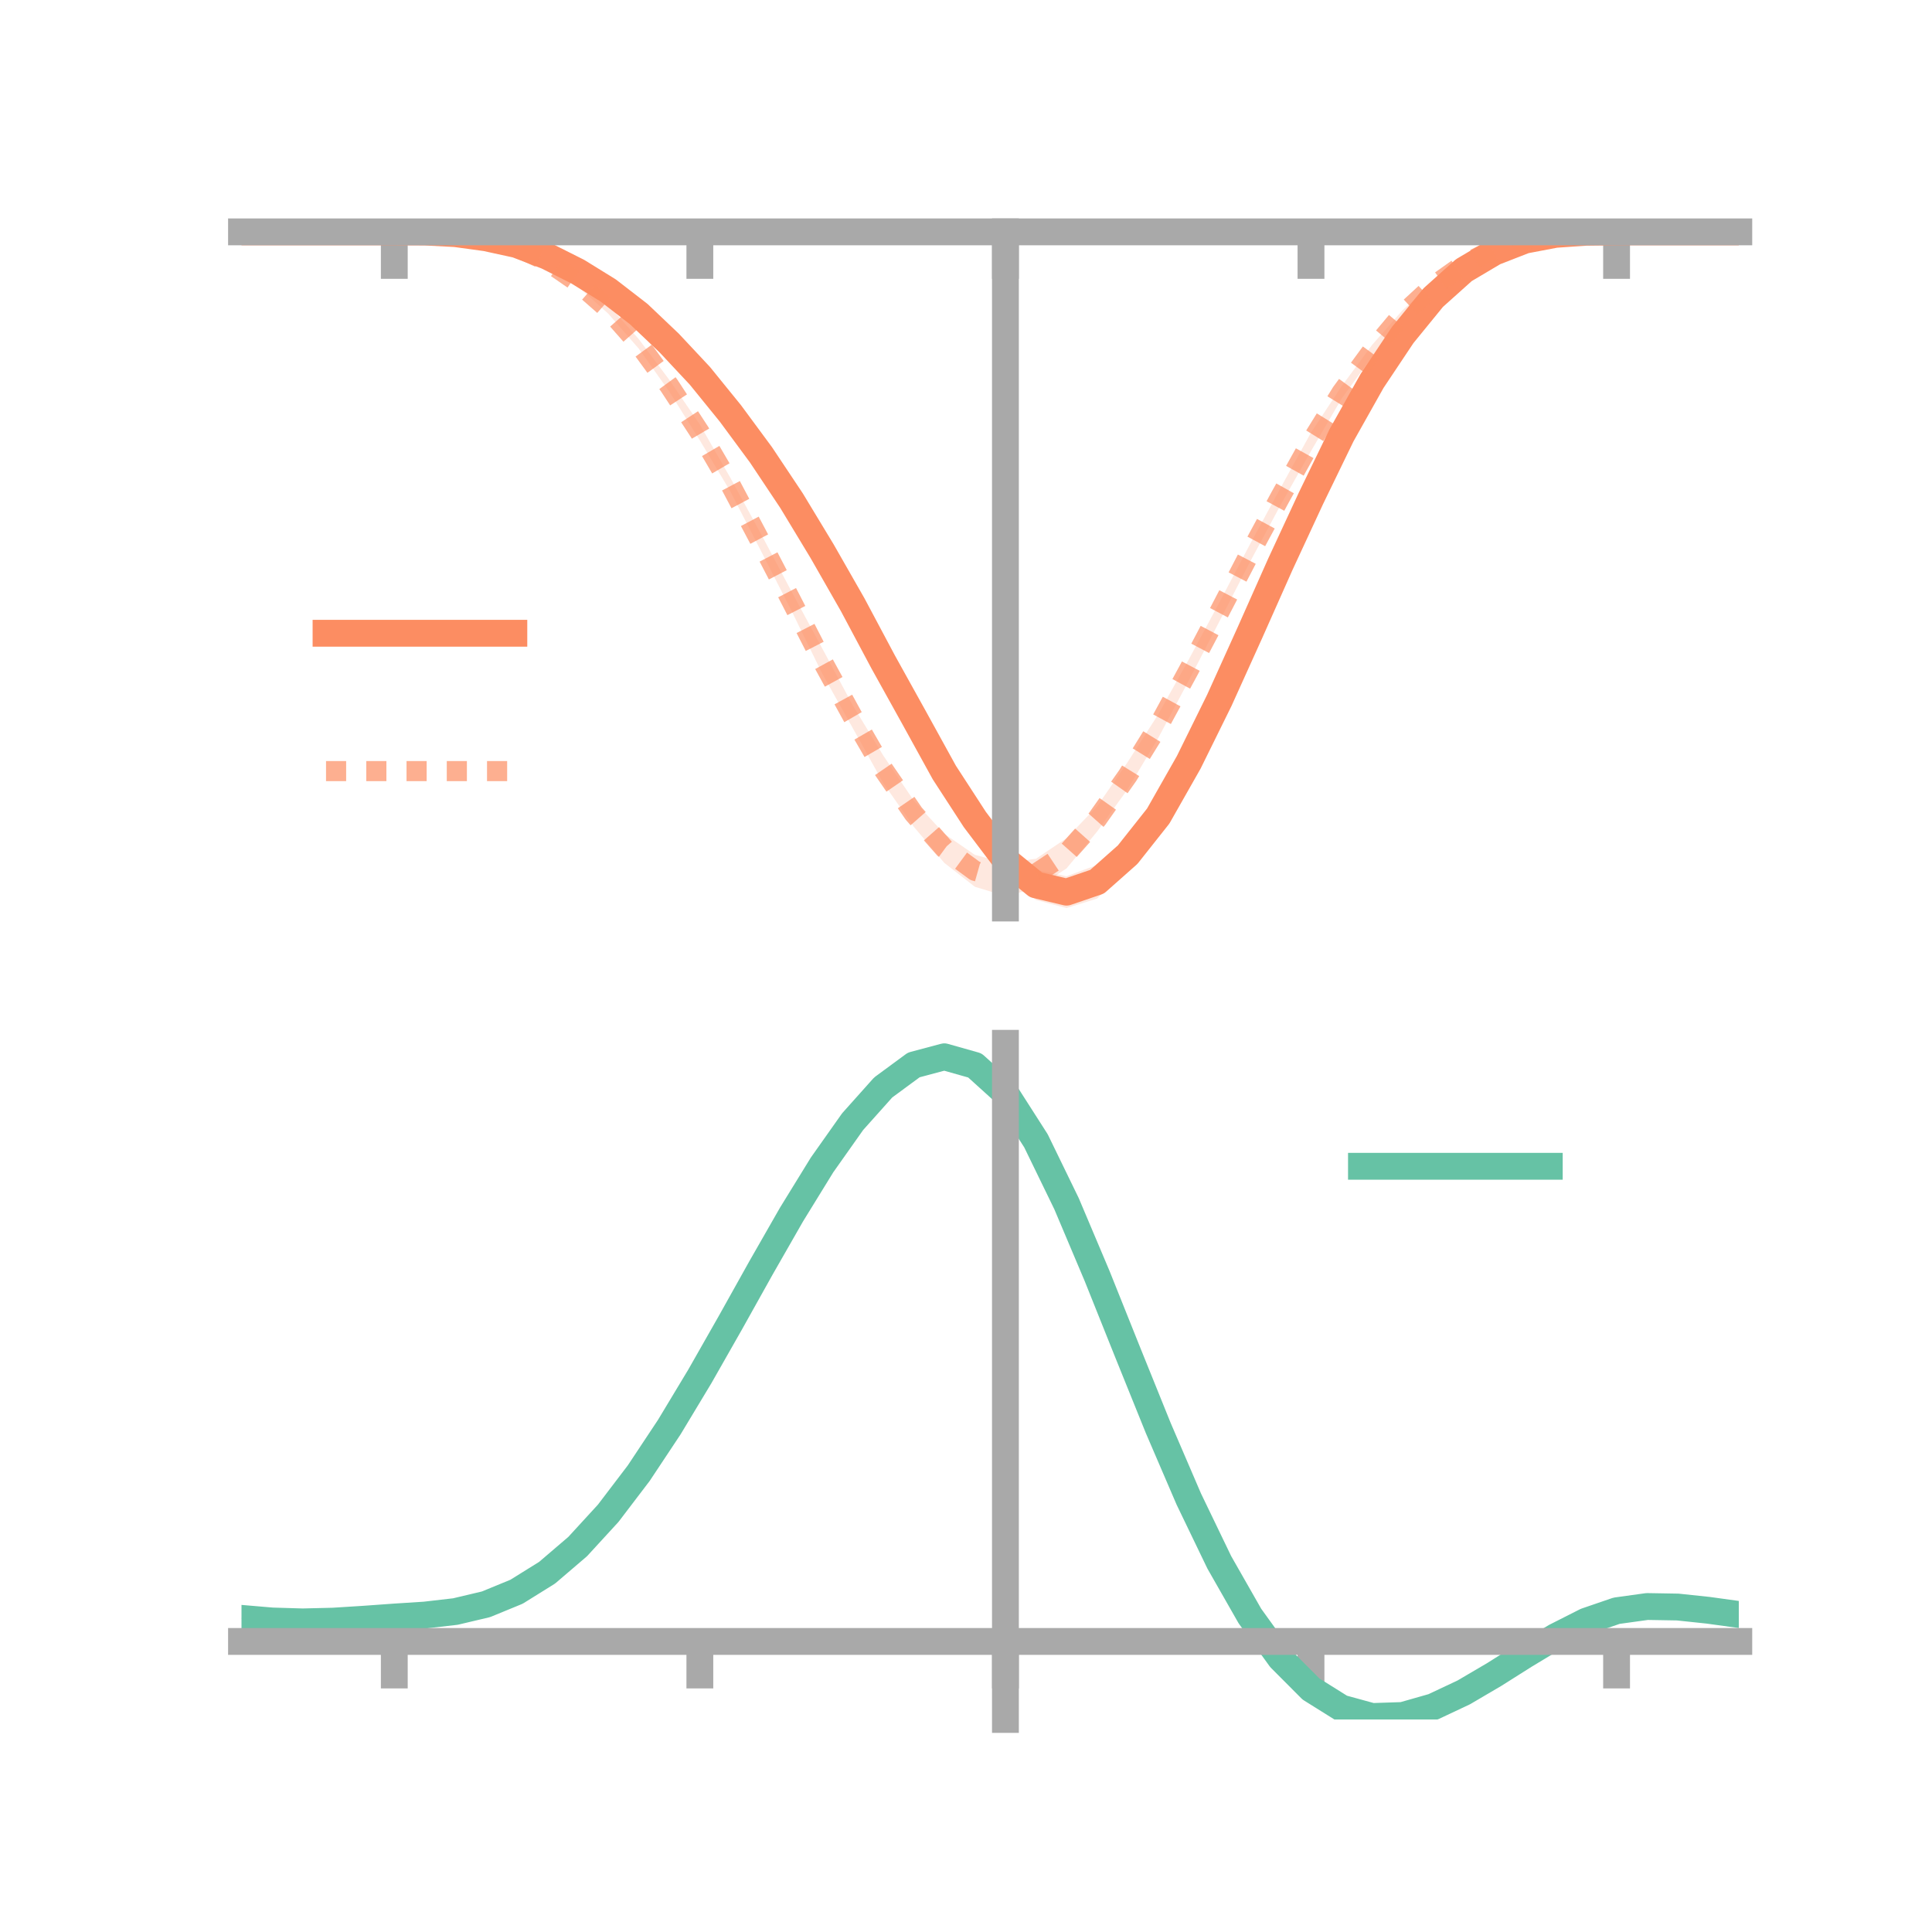 <?xml version="1.0" encoding="utf-8" standalone="no"?>
<!DOCTYPE svg PUBLIC "-//W3C//DTD SVG 1.1//EN"
  "http://www.w3.org/Graphics/SVG/1.1/DTD/svg11.dtd">
<!-- Created with matplotlib (https://matplotlib.org/) -->
<svg height="144pt" version="1.1" viewBox="0 0 144 144" width="144pt" xmlns="http://www.w3.org/2000/svg" xmlns:xlink="http://www.w3.org/1999/xlink">
 <defs>
  <style type="text/css">*{stroke-linecap:butt;stroke-linejoin:round;}</style>
 </defs>
 <g id="figure_1">
  <g id="patch_1">
   <path d="M 0 144 
L 144 144 
L 144 0 
L 0 0 
z
" style="fill:none;"/>
  </g>
  <g id="axes_1">
   <g id="patch_2">
    <path d="M 18 67.68 
L 129.6 67.68 
L 129.6 17.28 
L 18 17.28 
z
" style="fill:none;"/>
   </g>
   <g id="PolyCollection_1">
    <path clip-path="url(#p3ff4b073cf)" d="M 18 17.283 
L 18 17.283 
L 20.278 17.283 
L 22.555 17.283 
L 24.833 17.283 
L 27.11 17.283 
L 29.388 17.283 
L 31.665 17.28 
L 33.943 17.372 
L 36.22 17.653 
L 38.498 18.122 
L 40.776 18.938 
L 43.053 19.985 
L 45.331 21.337 
L 47.608 23.015 
L 49.886 25.159 
L 52.163 27.561 
L 54.441 30.316 
L 56.718 33.301 
L 58.996 36.679 
L 61.273 40.242 
L 63.551 44.302 
L 65.829 48.518 
L 68.106 52.563 
L 70.384 56.641 
L 72.661 60.086 
L 74.939 63.128 
L 77.216 64.828 
L 79.494 65.313 
L 81.771 64.466 
L 84.049 62.66 
L 86.327 59.694 
L 88.604 55.821 
L 90.882 51.345 
L 93.159 46.35 
L 95.437 41.205 
L 97.714 36.472 
L 99.992 31.963 
L 102.269 27.886 
L 104.547 24.522 
L 106.824 21.883 
L 109.102 19.934 
L 111.38 18.645 
L 113.657 17.813 
L 115.935 17.424 
L 118.212 17.295 
L 120.49 17.283 
L 122.767 17.283 
L 125.045 17.283 
L 127.322 17.283 
L 129.6 17.283 
L 129.6 17.283 
L 129.6 17.283 
L 127.322 17.283 
L 125.045 17.283 
L 122.767 17.283 
L 120.49 17.283 
L 118.212 17.327 
L 115.935 17.511 
L 113.657 17.992 
L 111.38 18.933 
L 109.102 20.344 
L 106.824 22.481 
L 104.547 25.424 
L 102.269 28.887 
L 99.992 32.913 
L 97.714 37.793 
L 95.437 42.875 
L 93.159 47.972 
L 90.882 53.047 
L 88.604 57.807 
L 86.327 61.954 
L 84.049 64.742 
L 81.771 66.974 
L 79.494 67.68 
L 77.216 67.08 
L 74.939 65.069 
L 72.661 62.084 
L 70.384 58.518 
L 68.106 54.326 
L 65.829 50.166 
L 63.551 45.831 
L 61.273 41.917 
L 58.996 37.952 
L 56.718 34.497 
L 54.441 31.314 
L 52.163 28.456 
L 49.886 25.991 
L 47.608 23.804 
L 45.331 21.963 
L 43.053 20.499 
L 40.776 19.259 
L 38.498 18.323 
L 36.22 17.799 
L 33.943 17.454 
L 31.665 17.307 
L 29.388 17.283 
L 27.11 17.283 
L 24.833 17.283 
L 22.555 17.283 
L 20.278 17.283 
L 18 17.283 
z
" style="fill:#fc8d62;fill-opacity:0.2;"/>
   </g>
   <g id="PolyCollection_2">
    <path clip-path="url(#p3ff4b073cf)" d="M 18 17.283 
L 18 17.283 
L 20.278 17.283 
L 22.555 17.283 
L 24.833 17.283 
L 27.11 17.283 
L 29.388 17.283 
L 31.665 17.284 
L 33.943 17.377 
L 36.22 17.696 
L 38.498 18.269 
L 40.776 19.268 
L 43.053 20.746 
L 45.331 22.714 
L 47.608 25.273 
L 49.886 28.311 
L 52.163 31.641 
L 54.441 35.62 
L 56.718 39.792 
L 58.996 44.086 
L 61.273 48.303 
L 63.551 52.556 
L 65.829 56.306 
L 68.106 59.669 
L 70.384 62.147 
L 72.661 63.717 
L 74.939 64.318 
L 77.216 64.007 
L 79.494 62.472 
L 81.771 60.099 
L 84.049 56.802 
L 86.327 53.244 
L 88.604 49.153 
L 90.882 44.904 
L 93.159 40.579 
L 95.437 36.381 
L 97.714 32.246 
L 99.992 28.795 
L 102.269 25.708 
L 104.547 23.115 
L 106.824 21.048 
L 109.102 19.513 
L 111.38 18.42 
L 113.657 17.732 
L 115.935 17.407 
L 118.212 17.291 
L 120.49 17.283 
L 122.767 17.283 
L 125.045 17.283 
L 127.322 17.283 
L 129.6 17.283 
L 129.6 17.283 
L 129.6 17.283 
L 127.322 17.283 
L 125.045 17.283 
L 122.767 17.283 
L 120.49 17.283 
L 118.212 17.325 
L 115.935 17.508 
L 113.657 17.953 
L 111.38 18.733 
L 109.102 19.889 
L 106.824 21.599 
L 104.547 23.733 
L 102.269 26.591 
L 99.992 29.717 
L 97.714 33.621 
L 95.437 37.66 
L 93.159 41.899 
L 90.882 46.324 
L 88.604 50.724 
L 86.327 55.01 
L 84.049 58.823 
L 81.771 61.982 
L 79.494 64.727 
L 77.216 66.212 
L 74.939 66.786 
L 72.661 66.095 
L 70.384 64.315 
L 68.106 61.618 
L 65.829 58.356 
L 63.551 54.251 
L 61.273 50.186 
L 58.996 45.529 
L 56.718 41.064 
L 54.441 36.638 
L 52.163 32.824 
L 49.886 29.188 
L 47.608 25.985 
L 45.331 23.373 
L 43.053 21.338 
L 40.776 19.667 
L 38.498 18.533 
L 36.22 17.845 
L 33.943 17.474 
L 31.665 17.314 
L 29.388 17.283 
L 27.11 17.283 
L 24.833 17.283 
L 22.555 17.283 
L 20.278 17.283 
L 18 17.283 
z
" style="fill:#fc8d62;fill-opacity:0.2;"/>
   </g>
   <g id="matplotlib.axis_1">
    <g id="xtick_1">
     <g id="line2d_1">
      <defs>
       <path d="M 0 0 
L 0 3.5 
" id="m24575decd9" style="stroke:#a9a9a9;stroke-width:2;"/>
      </defs>
      <g>
       <use style="fill:#a9a9a9;stroke:#a9a9a9;stroke-width:2;" x="29.388" xlink:href="#m24575decd9" y="17.283"/>
      </g>
     </g>
    </g>
    <g id="xtick_2">
     <g id="line2d_2">
      <g>
       <use style="fill:#a9a9a9;stroke:#a9a9a9;stroke-width:2;" x="52.163" xlink:href="#m24575decd9" y="17.283"/>
      </g>
     </g>
    </g>
    <g id="xtick_3">
     <g id="line2d_3">
      <g>
       <use style="fill:#a9a9a9;stroke:#a9a9a9;stroke-width:2;" x="74.939" xlink:href="#m24575decd9" y="17.283"/>
      </g>
     </g>
    </g>
    <g id="xtick_4">
     <g id="line2d_4">
      <g>
       <use style="fill:#a9a9a9;stroke:#a9a9a9;stroke-width:2;" x="97.714" xlink:href="#m24575decd9" y="17.283"/>
      </g>
     </g>
    </g>
    <g id="xtick_5">
     <g id="line2d_5">
      <g>
       <use style="fill:#a9a9a9;stroke:#a9a9a9;stroke-width:2;" x="120.49" xlink:href="#m24575decd9" y="17.283"/>
      </g>
     </g>
    </g>
   </g>
   <g id="matplotlib.axis_2"/>
   <g id="line2d_6">
    <path clip-path="url(#p3ff4b073cf)" d="M 18 17.283 
L 20.278 17.283 
L 22.555 17.283 
L 24.833 17.283 
L 27.11 17.283 
L 29.388 17.283 
L 31.665 17.294 
L 33.943 17.413 
L 36.22 17.726 
L 38.498 18.222 
L 40.776 19.098 
L 43.053 20.242 
L 45.331 21.65 
L 47.608 23.41 
L 49.886 25.575 
L 52.163 28.008 
L 54.441 30.815 
L 56.718 33.899 
L 58.996 37.315 
L 61.273 41.08 
L 63.551 45.067 
L 65.829 49.342 
L 68.106 53.444 
L 70.384 57.579 
L 72.661 61.085 
L 74.939 64.098 
L 77.216 65.954 
L 79.494 66.496 
L 81.771 65.72 
L 84.049 63.701 
L 86.327 60.824 
L 88.604 56.814 
L 90.882 52.196 
L 93.159 47.161 
L 95.437 42.04 
L 97.714 37.133 
L 99.992 32.438 
L 102.269 28.387 
L 104.547 24.973 
L 106.824 22.182 
L 109.102 20.139 
L 111.38 18.789 
L 113.657 17.902 
L 115.935 17.468 
L 118.212 17.311 
L 120.49 17.283 
L 122.767 17.283 
L 125.045 17.283 
L 127.322 17.283 
L 129.6 17.283 
" style="fill:none;stroke:#fc8d62;stroke-linecap:square;stroke-width:2;"/>
   </g>
   <g id="line2d_7">
    <path clip-path="url(#p3ff4b073cf)" d="M 18 17.283 
L 20.278 17.283 
L 22.555 17.283 
L 24.833 17.283 
L 27.11 17.283 
L 29.388 17.283 
L 31.665 17.299 
L 33.943 17.425 
L 36.22 17.77 
L 38.498 18.401 
L 40.776 19.468 
L 43.053 21.042 
L 45.331 23.043 
L 47.608 25.629 
L 49.886 28.749 
L 52.163 32.233 
L 54.441 36.129 
L 56.718 40.428 
L 58.996 44.808 
L 61.273 49.244 
L 63.551 53.403 
L 65.829 57.331 
L 68.106 60.643 
L 70.384 63.231 
L 72.661 64.906 
L 74.939 65.552 
L 77.216 65.11 
L 79.494 63.6 
L 81.771 61.04 
L 84.049 57.813 
L 86.327 54.127 
L 88.604 49.939 
L 90.882 45.614 
L 93.159 41.239 
L 95.437 37.021 
L 97.714 32.933 
L 99.992 29.256 
L 102.269 26.15 
L 104.547 23.424 
L 106.824 21.323 
L 109.102 19.701 
L 111.38 18.577 
L 113.657 17.843 
L 115.935 17.457 
L 118.212 17.308 
L 120.49 17.283 
L 122.767 17.283 
L 125.045 17.283 
L 127.322 17.283 
L 129.6 17.283 
" style="fill:none;stroke:#fc8d62;stroke-dasharray:1.5,1.5;stroke-dashoffset:0;stroke-opacity:0.7;stroke-width:1.5;"/>
   </g>
   <g id="patch_3">
    <path d="M 74.939 67.68 
L 74.939 17.28 
" style="fill:none;stroke:#a9a9a9;stroke-linecap:square;stroke-linejoin:miter;stroke-width:2;"/>
   </g>
   <g id="patch_4">
    <path d="M 129.6 67.68 
L 129.6 17.28 
" style="fill:none;"/>
   </g>
   <g id="patch_5">
    <path d="M 18 17.283 
L 129.6 17.283 
" style="fill:none;stroke:#a9a9a9;stroke-linecap:square;stroke-linejoin:miter;stroke-width:2;"/>
   </g>
   <g id="patch_6">
    <path d="M 18 17.28 
L 129.6 17.28 
" style="fill:none;"/>
   </g>
   <g id="legend_1">
    <g id="line2d_8">
     <path d="M 24.3 47.2 
L 38.3 47.2 
" style="fill:none;stroke:#fc8d62;stroke-linecap:square;stroke-width:2;"/>
    </g>
    <g id="line2d_9"/>
    <g id="text_1">
     <!--   -->
     <g transform="translate(43.9 49.65)scale(0.07 -0.07)">
      <defs>
       <path id="DejaVuSans-32"/>
      </defs>
      <use xlink:href="#DejaVuSans-32"/>
     </g>
    </g>
    <g id="line2d_10">
     <path d="M 24.3 57.474 
L 38.3 57.474 
" style="fill:none;stroke:#fc8d62;stroke-dasharray:1.5,1.5;stroke-dashoffset:0;stroke-opacity:0.7;stroke-width:1.5;"/>
    </g>
    <g id="line2d_11"/>
    <g id="text_2">
     <!--   -->
     <g transform="translate(43.9 59.924)scale(0.07 -0.07)">
      <use xlink:href="#DejaVuSans-32"/>
     </g>
    </g>
   </g>
  </g>
  <g id="axes_2">
   <g id="patch_7">
    <path d="M 18 128.16 
L 129.6 128.16 
L 129.6 77.76 
L 18 77.76 
z
" style="fill:none;"/>
   </g>
   <g id="PolyCollection_3">
    <path clip-path="url(#pa37066de3d)" d="M 18 120.666 
L 18 120.582 
L 20.278 120.786 
L 22.555 120.855 
L 24.833 120.793 
L 27.11 120.641 
L 29.388 120.469 
L 31.665 120.318 
L 33.943 120.049 
L 36.22 119.504 
L 38.498 118.557 
L 40.776 117.115 
L 43.053 115.128 
L 45.331 112.586 
L 47.608 109.521 
L 49.886 105.999 
L 52.163 102.121 
L 54.441 98.016 
L 56.718 93.839 
L 58.996 89.764 
L 61.273 85.98 
L 63.551 82.686 
L 65.829 80.085 
L 68.106 78.378 
L 70.384 77.76 
L 72.661 78.416 
L 74.939 80.513 
L 77.216 84.128 
L 79.494 88.888 
L 81.771 94.361 
L 84.049 100.143 
L 86.327 105.877 
L 88.604 111.266 
L 90.882 116.075 
L 93.159 120.134 
L 95.437 123.339 
L 97.714 125.65 
L 99.992 127.086 
L 102.269 127.717 
L 104.547 127.648 
L 106.824 127.012 
L 109.102 125.959 
L 111.38 124.647 
L 113.657 123.237 
L 115.935 121.887 
L 118.212 120.749 
L 120.49 119.974 
L 122.767 119.66 
L 125.045 119.703 
L 127.322 119.953 
L 129.6 120.281 
L 129.6 120.39 
L 129.6 120.39 
L 127.322 120.087 
L 125.045 119.854 
L 122.767 119.821 
L 120.49 120.138 
L 118.212 120.924 
L 115.935 122.092 
L 113.657 123.491 
L 111.38 124.957 
L 109.102 126.321 
L 106.824 127.415 
L 104.547 128.077 
L 102.269 128.16 
L 99.992 127.541 
L 97.714 126.128 
L 95.437 123.871 
L 93.159 120.759 
L 90.882 116.833 
L 88.604 112.189 
L 86.327 106.984 
L 84.049 101.441 
L 81.771 95.847 
L 79.494 90.546 
L 77.216 85.933 
L 74.939 82.431 
L 72.661 80.406 
L 70.384 79.776 
L 68.106 80.374 
L 65.829 82.018 
L 63.551 84.514 
L 61.273 87.667 
L 58.996 91.283 
L 56.718 95.169 
L 54.441 99.147 
L 52.163 103.051 
L 49.886 106.736 
L 47.608 110.082 
L 45.331 112.998 
L 43.053 115.422 
L 40.776 117.328 
L 38.498 118.723 
L 36.22 119.648 
L 33.943 120.181 
L 31.665 120.439 
L 29.388 120.579 
L 27.11 120.735 
L 24.833 120.868 
L 22.555 120.917 
L 20.278 120.85 
L 18 120.666 
z
" style="fill:#66c2a5;fill-opacity:0.2;"/>
   </g>
   <g id="matplotlib.axis_3">
    <g id="xtick_6">
     <g id="line2d_12">
      <g>
       <use style="fill:#a9a9a9;stroke:#a9a9a9;stroke-width:2;" x="29.388" xlink:href="#m24575decd9" y="122.345"/>
      </g>
     </g>
    </g>
    <g id="xtick_7">
     <g id="line2d_13">
      <g>
       <use style="fill:#a9a9a9;stroke:#a9a9a9;stroke-width:2;" x="52.163" xlink:href="#m24575decd9" y="122.345"/>
      </g>
     </g>
    </g>
    <g id="xtick_8">
     <g id="line2d_14">
      <g>
       <use style="fill:#a9a9a9;stroke:#a9a9a9;stroke-width:2;" x="74.939" xlink:href="#m24575decd9" y="122.345"/>
      </g>
     </g>
    </g>
    <g id="xtick_9">
     <g id="line2d_15">
      <g>
       <use style="fill:#a9a9a9;stroke:#a9a9a9;stroke-width:2;" x="97.714" xlink:href="#m24575decd9" y="122.345"/>
      </g>
     </g>
    </g>
    <g id="xtick_10">
     <g id="line2d_16">
      <g>
       <use style="fill:#a9a9a9;stroke:#a9a9a9;stroke-width:2;" x="120.49" xlink:href="#m24575decd9" y="122.345"/>
      </g>
     </g>
    </g>
   </g>
   <g id="matplotlib.axis_4"/>
   <g id="line2d_17">
    <path clip-path="url(#pa37066de3d)" d="M 18 120.624 
L 20.278 120.818 
L 22.555 120.886 
L 24.833 120.831 
L 27.11 120.688 
L 29.388 120.524 
L 31.665 120.378 
L 33.943 120.115 
L 36.22 119.576 
L 38.498 118.64 
L 40.776 117.222 
L 43.053 115.275 
L 45.331 112.792 
L 47.608 109.801 
L 49.886 106.367 
L 52.163 102.586 
L 54.441 98.582 
L 56.718 94.504 
L 58.996 90.523 
L 61.273 86.824 
L 63.551 83.6 
L 65.829 81.052 
L 68.106 79.376 
L 70.384 78.768 
L 72.661 79.411 
L 74.939 81.472 
L 77.216 85.031 
L 79.494 89.717 
L 81.771 95.104 
L 84.049 100.792 
L 86.327 106.431 
L 88.604 111.728 
L 90.882 116.454 
L 93.159 120.446 
L 95.437 123.605 
L 97.714 125.889 
L 99.992 127.314 
L 102.269 127.938 
L 104.547 127.862 
L 106.824 127.213 
L 109.102 126.14 
L 111.38 124.802 
L 113.657 123.364 
L 115.935 121.99 
L 118.212 120.837 
L 120.49 120.056 
L 122.767 119.74 
L 125.045 119.779 
L 127.322 120.02 
L 129.6 120.335 
" style="fill:none;stroke:#66c2a5;stroke-linecap:square;stroke-width:2;"/>
   </g>
   <g id="patch_8">
    <path d="M 74.939 128.16 
L 74.939 77.76 
" style="fill:none;stroke:#a9a9a9;stroke-linecap:square;stroke-linejoin:miter;stroke-width:2;"/>
   </g>
   <g id="patch_9">
    <path d="M 129.6 128.16 
L 129.6 77.76 
" style="fill:none;"/>
   </g>
   <g id="patch_10">
    <path d="M 18 122.345 
L 129.6 122.345 
" style="fill:none;stroke:#a9a9a9;stroke-linecap:square;stroke-linejoin:miter;stroke-width:2;"/>
   </g>
   <g id="patch_11">
    <path d="M 18 77.76 
L 129.6 77.76 
" style="fill:none;"/>
   </g>
   <g id="legend_2">
    <g id="line2d_18">
     <path d="M 101.475 86.929 
L 115.475 86.929 
" style="fill:none;stroke:#66c2a5;stroke-linecap:square;stroke-width:2;"/>
    </g>
    <g id="line2d_19"/>
    <g id="text_3">
     <!--   -->
     <g transform="translate(121.075 89.379)scale(0.07 -0.07)">
      <use xlink:href="#DejaVuSans-32"/>
     </g>
    </g>
   </g>
  </g>
 </g>
 <defs>
  <clipPath id="p3ff4b073cf">
   <rect height="50.4" width="111.6" x="18" y="17.28"/>
  </clipPath>
  <clipPath id="pa37066de3d">
   <rect height="50.4" width="111.6" x="18" y="77.76"/>
  </clipPath>
 </defs>
</svg>
